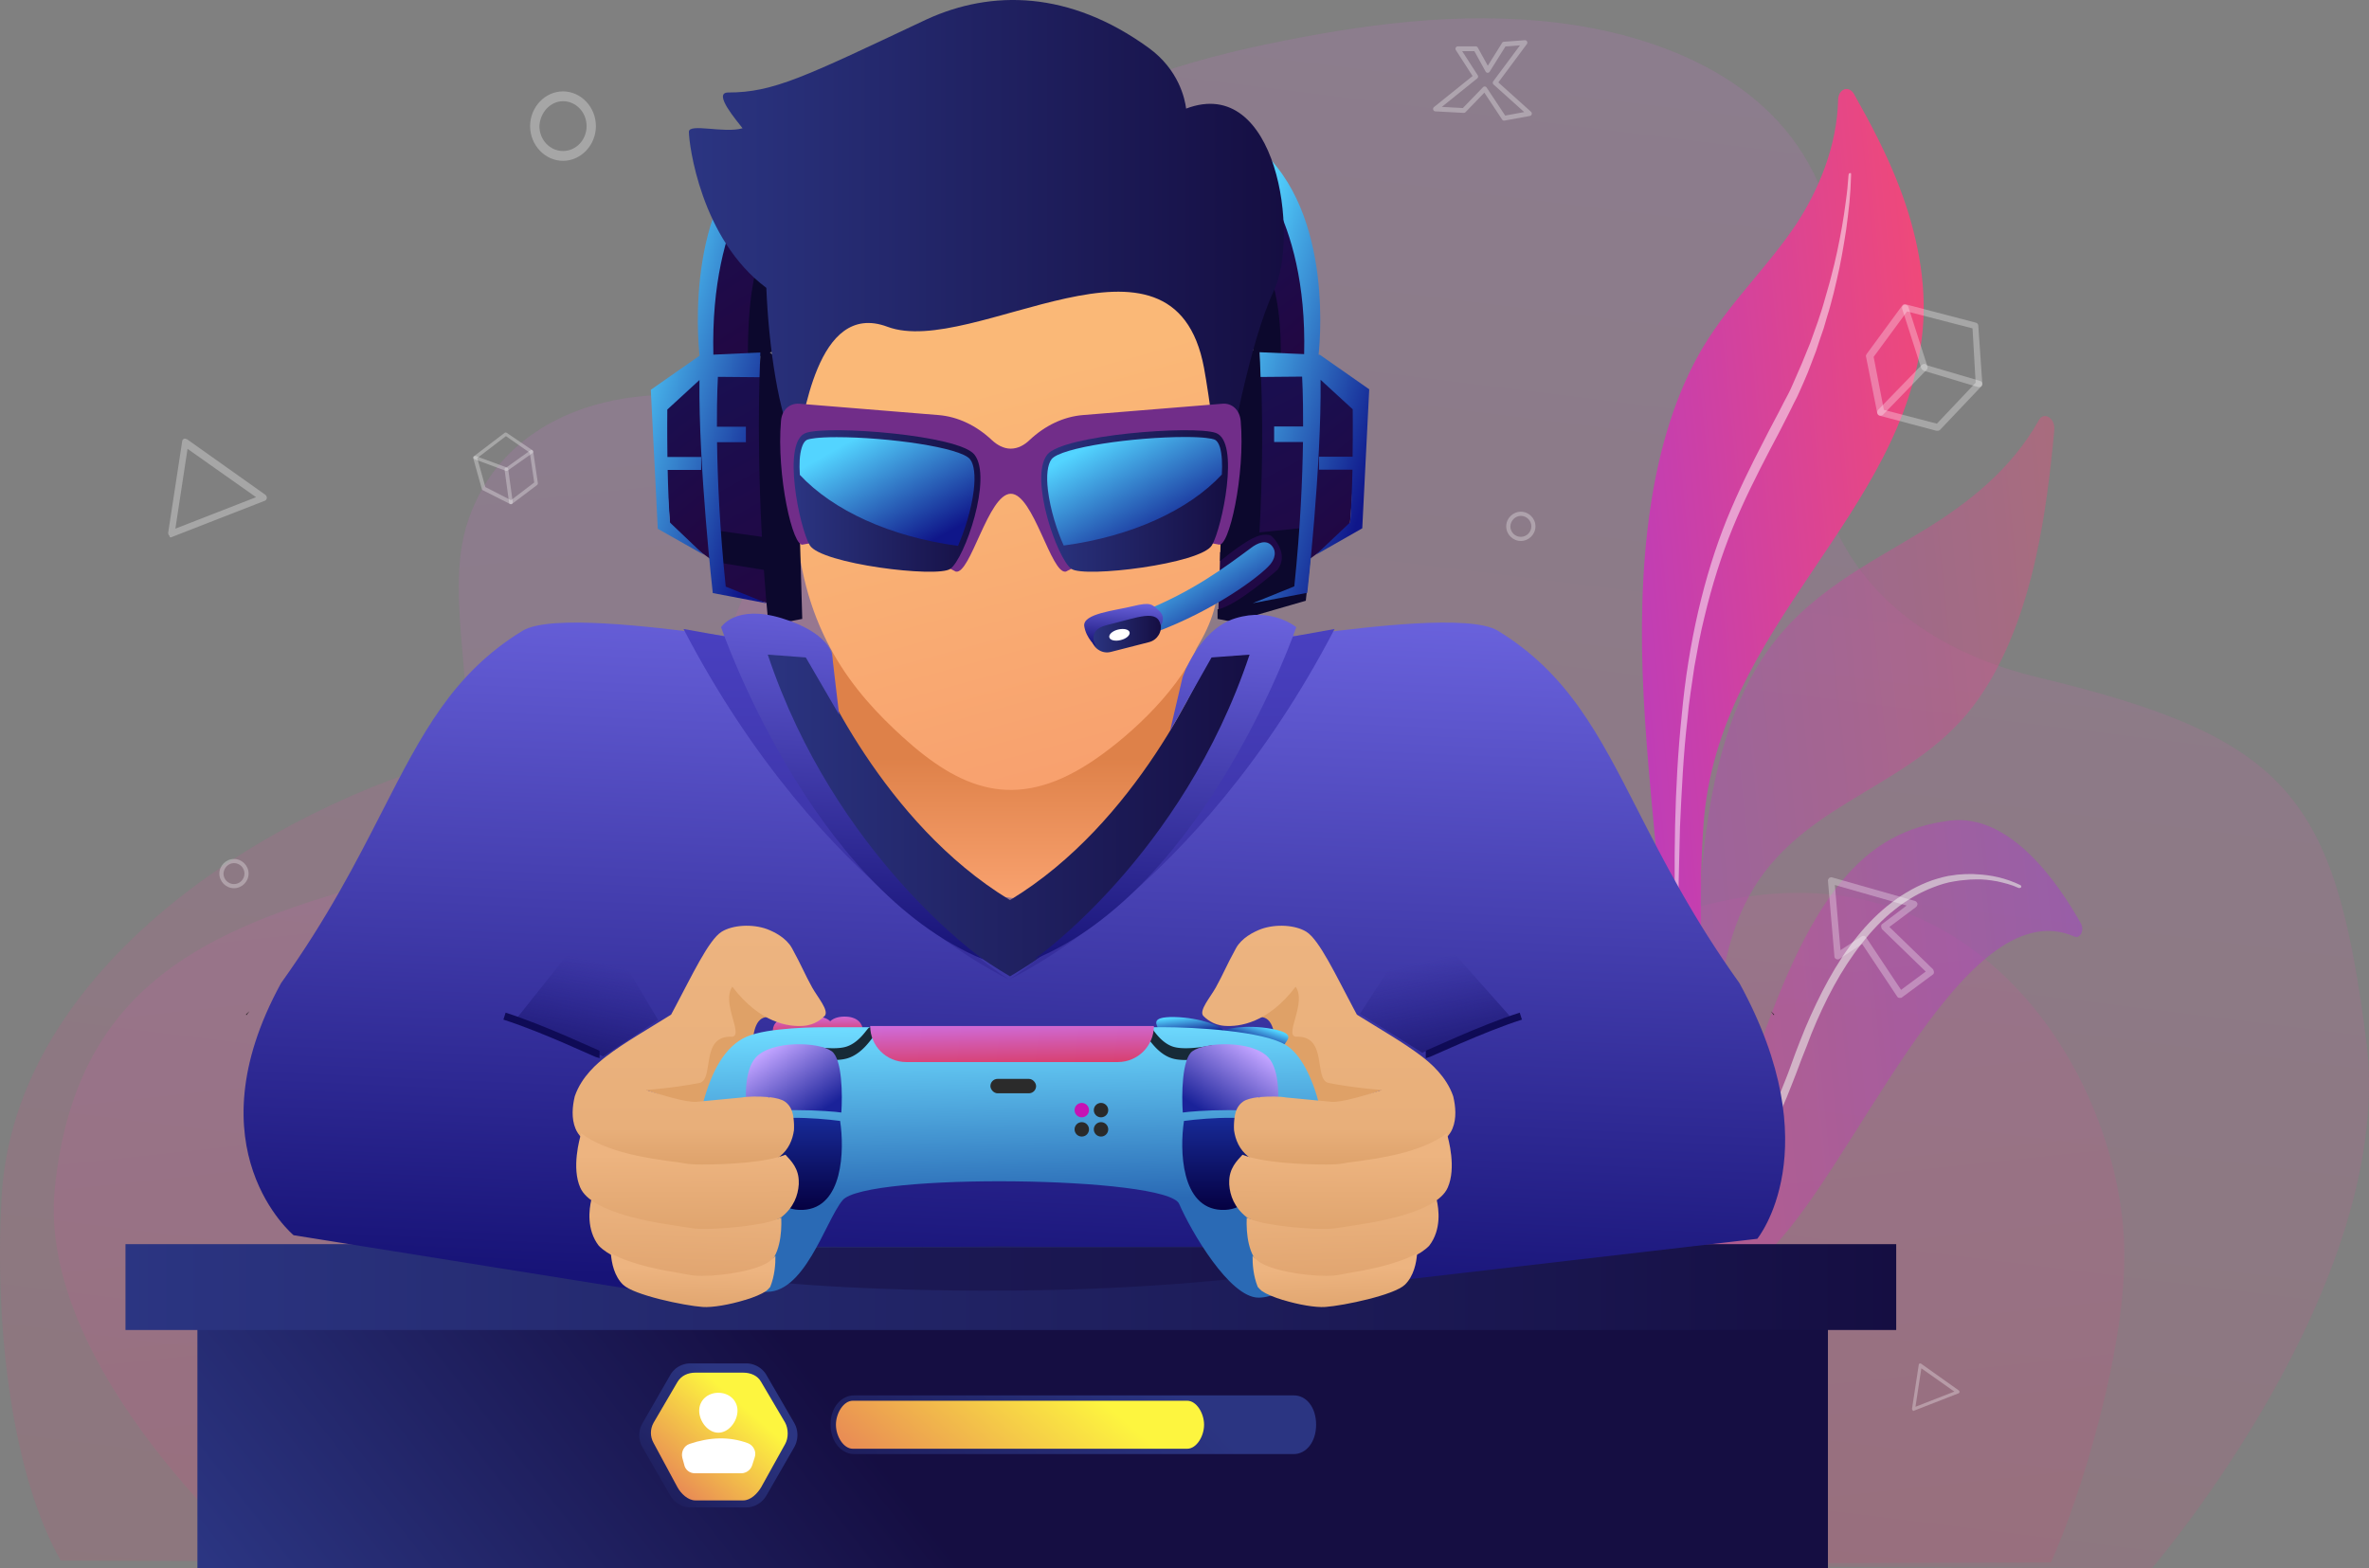 <?xml version="1.0" encoding="UTF-8"?>
<svg width="648" height="429" viewBox="0 0 648 429" fill="none" xmlns="http://www.w3.org/2000/svg">
  <rect x="0" y="0" width="648" height="429" fill="#808080" stroke="none"/>
  <path opacity=".15" d="M588.64 429s67.144-77.836 58.61-144.352c-8.533-66.517-20.904-82.797-89.635-99.298-21.136-5.071-42.635-16.133-54.013-37.705-14.553-27.525 6.747-67.803-6.317-97.717-12.702-28.995-44.653-40.498-71.411-43.732-26.527-3.197-53.186.441-79.316 5.88C293.67 23.101 244.85 47.723 220.605 103.693c-10.981 25.357-12.734 74.271-38.236 88.199-16.207 8.856-37.21 10.143-54.608 14.736C73.649 220.887 4.027 264.536.447 327.371c-2.117 37.155 3.29 77.041 16.179 99.571L588.64 429z" fill="url(#paint0_linear)"/>
  <path opacity=".15" d="M72.909 429S9.838 375.358 15 325c5.162-50.358 35.099-67.969 76.677-80.461 12.786-3.84 25.791-12.214 32.675-28.546 8.804-20.839-4.082-51.332 3.822-73.979 7.683-21.952 27.012-30.66 43.199-33.108 16.047-2.421 32.174.333 47.981 4.451 31.994 8.347 61.527 26.988 76.194 69.361 6.643 19.197 88.525 102.237 103.952 112.782 9.804 6.705-9.782-23.799 60.5-46.009C537.5 225 578.834 291.929 581 339.5c1.28 28.129-12.203 70.885-20 87.942L72.909 429z" fill="url(#paint1_linear)"/>
  <g opacity=".7">
    <path opacity=".6" d="M567.417 256.22c1.573.713 2.819-1.763 1.762-3.596-5.991-10.709-19.286-30.289-35.954-28.104-22.9 2.977-38.34 18.672-55.114 71.391-16.3 51.174-63.493 72.81-76.663 74.457-.626.058-1.03.739-1.099 1.604-.047 1.077.765 2.074 1.536 1.896 9.24-1.499 57.616-10.05 80.426-30.074 23.885-21.089 54.04-101.112 85.106-87.574z" fill="url(#paint2_linear)"/>
    <path opacity=".71" d="M552.163 242.935c-1.907-.896-3.849-1.36-5.869-1.817-2.01-.35-3.93-.602-5.895-.527-.95-.02-1.966.074-2.982.168-1.017.094-1.955.181-2.883.374-1.943.287-3.855.893-5.677 1.598-3.722 1.417-7.301 3.465-10.58 6.128-3.289 2.557-6.279 5.73-9.069 9.313-5.59 7.061-10.012 15.515-13.732 24.655-.865 2.333-1.742 4.559-2.686 6.899-.866 2.333-1.732 4.666-2.676 7.006l-1.382 3.453-1.461 3.46c-.944 2.34-1.988 4.475-3.01 6.822-2.066 4.482-4.222 8.865-6.644 12.951-2.412 4.192-4.923 8.179-7.613 11.967-5.458 7.585-11.839 13.861-18.753 18.791-6.993 4.938-14.45 8.417-22.062 11.159-7.612 2.742-15.357 4.96-23.023 7.171-.156.015-.245-.084-.267-.297-.022-.212.045-.326.124-.333 7.633-2.53 15.356-4.961 22.868-7.908 7.501-3.054 14.88-6.526 21.627-11.548 6.758-4.916 12.893-11.276 18.206-18.74 2.701-3.682 5.134-7.662 7.467-11.847 2.345-4.078 4.422-8.454 6.499-12.829.955-2.234 1.988-4.475 2.943-6.709l1.382-3.453 1.383-3.453c.944-2.34 1.732-4.666 2.597-6.998.866-2.333 1.81-4.673 2.754-7.013 3.876-9.155 8.421-17.942 14.236-25.131 5.736-7.181 12.752-12.657 20.52-15.414 1.911-.606 3.9-1.219 5.933-1.407 1.006-.2 2.033-.188 3.05-.282 1.027.012 2.043-.082 3.082.037 4.042.162 8.16 1.068 12.064 2.96.167.092.356.396.222.623-.224.128-.448.256-.693.171z" fill="#fff"/>
  </g>
  <g opacity=".9">
    <path opacity=".4" d="M557.695 114.939c-7.606 13.576-19.523 22.831-31.334 30.038-15.446 9.474-32.161 17.349-43.55 34.064-11.87 17.403-16.434 42.175-17.803 66.545-1.368 24.369-.092 49.137-2.364 73.161-2.069 22.933-31.826 34.806-44.092 49.886 11.476-2.778 43.922-5.353 47.423-20.48 3.715-16.112 3.079-33.86 3.134-51.029.122-17.281 1.207-35.188 7.898-49.216 13.192-27.608 42.615-30.867 60.851-52.398 9.431-11.171 15.479-26.855 19.083-43.279 2.486-11.171 3.889-22.886 4.98-34.572.298-3.246-2.823-5.21-4.226-2.72z" fill="url(#paint3_linear)"/>
  </g>
  <path d="M519.513 51.064c-3.45-9.013-7.851-17.295-12.387-25.35-1.434-2.442-4.251-1.43-4.337 1.581-.289 12.577-5.289 24.625-11.432 33.989-7.937 11.89-17.888 21.07-25.38 33.456-15.375 25.558-18.147 61.642-16.392 95.698 1.756 34.057 7.386 68.184 6.529 102.16-.398 16.128-2.35 32.506-8.136 46.128-5.651 13.395-15.528 24.07-27.124 25.679-.312.029-.582.483-.46.901.033.319.211.517.457.601 14.536 5.521 29.432-7.013 35.853-24.449 14.213-38.439 6.312-76.625 9.273-116.003 3.931-54.408 55.131-84.597 59.935-135.08 1.251-13.203-1.662-26.985-6.399-39.312z" fill="url(#paint4_linear)"/>
  <path opacity=".5" d="M506.335 47.843c-.069 2.569-.217 5.145-.457 7.579-.24 2.433-.558 4.873-.877 7.313-.729 4.737-1.536 9.481-2.607 13.947-.489 2.304-1.071 4.465-1.653 6.627-.29 1.081-.581 2.161-.95 3.249l-.951 3.249c-.674 2.018-1.427 4.044-2.087 6.212l-2.272 5.926c-.766 1.876-1.612 3.758-2.457 5.641-.383.938-.859 1.733-1.321 2.678l-1.321 2.677c-.859 1.733-1.797 3.473-2.656 5.206-.86 1.733-1.812 3.323-2.671 5.056-3.53 6.789-7.046 13.728-10.113 21.231-3.068 7.503-5.672 15.72-7.75 24.494-1.085 4.316-1.907 8.91-2.729 13.505-.651 4.73-1.472 9.325-1.874 14.184-1.131 9.597-1.594 19.589-2.056 29.58-.153 4.989-.213 10.12-.366 15.109l-.039 15.232c.043.449-.177.619-.412.639-.235.02-.356-.421-.385-.721-.541-20.458-.378-40.978 1.671-60.757 1.814-19.758 6.118-38.224 12.366-53.692 3.131-7.659 6.633-14.748 10.163-21.537 1.719-3.466 3.608-6.796 5.327-10.262l1.336-2.528c.397-.788.859-1.733 1.242-2.67.767-1.876 1.627-3.609 2.393-5.485l2.301-5.627c.674-2.018 1.441-3.894 2.115-5.913.675-2.018 1.349-4.037 1.931-6.198.581-2.161 1.255-4.18 1.759-6.334 1.163-4.322 2.078-8.774 2.899-13.369.411-2.297.744-4.588 1.062-7.028.333-2.291.573-4.724.735-7.15.035-.455.256-.625.426-.489.128-.313.313-.027.278.428z" fill="#fff"/>
  <path d="M500 356H54v73h446v-73z" fill="url(#paint5_linear)"/>
  <path d="M217.274 389.338l-7.597-13.105c-1.135-2.01-3.317-3.233-5.588-3.233h-15.192c-2.358 0-4.453 1.223-5.589 3.233l-7.596 13.192a6.565 6.565 0 000 6.466l7.596 13.193c1.136 2.009 3.318 3.32 5.589 3.32h15.192c2.358 0 4.453-1.311 5.588-3.32l7.597-13.193c1.135-2.097 1.135-4.543 0-6.553z" fill="url(#paint6_linear)"/>
  <path d="M214.742 389.163l-6.549-11.096c-.96-1.747-2.881-2.533-4.89-2.533h-13.097c-2.008 0-3.842.786-4.889 2.533l-6.549 11.184c-.961 1.747-.961 3.757 0 5.504l6.549 12.144c.96 1.748 2.881 3.582 4.889 3.582h13.097c2.009 0 3.842-1.834 4.89-3.582l6.549-11.795c.96-1.66.96-4.193 0-5.941z" fill="url(#paint7_linear)"/>
  <path d="M360 389.783c0 4.816-2.796 8.027-6.116 8.027h-120.31c-3.233 0-6.379-3.211-6.379-8.027v-.107c0-4.816 3.058-7.92 6.379-7.92h120.397c3.233 0 6.029 3.104 6.029 8.027z" fill="url(#paint8_linear)"/>
  <path d="M329.353 389.783c0 3.174-2.084 6.567-4.607 6.567h-91.484c-2.523 0-4.607-3.393-4.607-6.567 0-3.174 2.084-6.567 4.607-6.567h91.484c2.523 0 4.607 3.393 4.607 6.567z" fill="url(#paint9_linear)"/>
  <path d="M201.732 385.931c0 2.883-2.358 6.028-5.239 6.028s-5.239-3.145-5.239-6.028c0-2.883 2.358-4.893 5.239-4.893s5.239 2.01 5.239 4.893zM190.032 403.055h12.748c1.309 0 2.532-.873 2.968-2.184l.699-2.184c.524-1.573-.349-3.233-1.834-3.844-5.151-1.922-10.565-1.66-15.978.175-1.572.524-2.358 2.184-2.009 3.756l.524 1.923c.262 1.397 1.485 2.358 2.882 2.358z" fill="#fff"/>
  <path d="M518.675 340.378H34.325v23.484H518.675v-23.484z" fill="url(#paint10_linear)"/>
  <path d="M275.286 353.085c-39.795.219-65.675-2.273-73.64-3.545v-8.183H354.29v6.273c-9.754 1.728-39.21 5.237-79.004 5.455z" fill="#160E43" fill-opacity=".5"/>
  <path d="M276.534 215.274v.06h-2.066v-.06c-5.497-.475-21.078-3.684-36.536-24.366-.041-.06-10.315-13.878-10.356-13.937 2.935 63.602 32.779 68.494 47.925 68.494 17.633 3.425 34.953-22.271 44.542-41.586-.042.06 6.36-27.397 4.403-26.908-20.548 13.937-42.415 37.828-47.912 38.303z" fill="url(#paint11_linear)"/>
  <path fill-rule="evenodd" clip-rule="evenodd" d="M273.354 340.962c-13.425.403-99.595-.094-99.595-.094s-4.893-9.296 4.403 12.72l-97.849-15.656s-28.376-23.484-3.425-68.983c12.663-17.687 20.703-33.405 27.73-47.142 10.799-21.114 19.204-37.545 38.318-49.239 7.497-4.588 36.017-.994 50.012.77 2.413.304 4.394.554 5.761.698 4.246-3.303 20.059 32.29 20.059 32.29l57.567 60.398 57.567-60.398s15.813-35.593 20.059-32.29c1.367-.144 3.349-.394 5.762-.698 13.994-1.764 42.514-5.358 50.012-.77 19.114 11.694 27.518 28.125 38.318 49.239 7.026 13.737 15.066 29.455 27.73 47.142 24.951 45.499 4.892 69.962 4.892 69.962l-97.032 11.252c9.296-22.016-4.731-9.295-4.731-9.295s-91.469.497-105.559.094z" fill="url(#paint12_linear)"/>
  <path d="M334.06 155.385c.358-6.933 1.742-42.218-1.045-63.157-23.252-44.158-52.194-2.638-73.701-15.74-2.001-1.226-3.859-2.626-5.646-4.202.072.14.179.245.251.385.214.35.464.665.714.98.25.315.465.665.715.945.25.315.5.63.75.91.143.14.25.28.393.42l.322.315-2.894 6.478c-1.037-.07-1.858-.175-2.752-.28-.893-.105-1.75-.245-2.643-.385-1.751-.28-3.466-.63-5.217-.98-2.715-.63-5.395-1.365-8.039-2.241l-4.395 6.022-2.072-.07c-.25 0-.643-.035-1.143-.07-4.18 3.186-7.36 7.283-8.468 8.858-2.429 18.067-1.965 39.356-1.572 48.984h.072c1.929 30.357 15.863 46.919 29.226 59.069 15.531 14.111 30.476 20.507 51.067 7.157 9.35-6.062 23.564-18.576 29.28-31.321 4.577-7.738 5.633-12.034 6.797-22.079z" fill="url(#paint13_linear)"/>
  <path d="M197.732 302.706h7.828c1.467-6.36-2.446-24.462 4.403-24.462l-9.785-10.274c-1.906 4.971-6.982 12.049-6.982 12.049 2.207.768 4.28 1.635 5.918 2.77-28.885 14.178-22.399 15.413-22.399 15.413l12.7 4.504h8.317zM356.989 302.706h-7.828c-1.468-6.36 2.446-24.462-4.404-24.462l9.785-10.274c1.906 4.971 6.982 12.049 6.982 12.049-2.206.768-4.279 1.635-5.917 2.77 28.885 14.178 22.399 15.413 22.399 15.413l-12.7 4.504h-8.317z" fill="#DFA167"/>
  <path d="M215.834 278.244c-3.914.392-4.566 2.773-4.403 3.914l9.785-.978c-.164-1.142-1.468-3.327-5.382-2.936z" fill="url(#paint14_linear)"/>
  <path d="M230.81 278.127c-3.933.102-4.758 2.429-4.68 3.579l9.831-.256c-.079-1.15-1.219-3.425-5.151-3.323z" fill="url(#paint15_linear)"/>
  <path d="M222.982 278.127c-3.932.102-4.758 2.429-4.68 3.579l9.831-.256c-.079-1.15-1.219-3.425-5.151-3.323z" fill="url(#paint16_linear)"/>
  <path d="M321.247 278.244c-7.129-.133-4.574 2.303-4.362 3.464l17.824.333c-.212-1.16-6.332-3.663-13.462-3.797z" fill="url(#paint17_linear)"/>
  <path d="M347.809 281.466c7.016 1.274 4.03 3.159 3.594 4.255l-17.54-3.186c.437-1.095 6.93-2.344 13.946-1.069z" fill="url(#paint18_linear)"/>
  <path d="M208.757 353.368c11.181 1.315 16.956-19.245 21.704-24.993 6.248-7.564 88.791-6.578 92.08.986 3.288 7.564 13.812 25.651 21.704 25.651 7.893 0 16.443-9.208 18.416-26.637 1.973-17.43-2.96-37.49-10.852-42.423-6.314-3.946-25.212-4.933-33.872-4.933h-91.422c-2.631 0-16.443 0-22.362 2.631-5.92 2.631-9.537 9.537-11.839 18.087-2.302 8.551-2.631 14.799-2.302 27.624.329 12.826 7.564 22.691 18.745 24.007z" fill="url(#paint19_linear)"/>
  <path fill-rule="evenodd" clip-rule="evenodd" d="M237.6 281.24c.058-.05.278-.24.566-.24l.324 1.584c.147 0 .462.83.506.805.051-.029-.446.695-.436.686.006-.005.01-.009.01-.009s-.011.012-.037.041c-.081.092-.194.235-.371.458-.337.426-.822 1.037-1.433 1.685-1.223 1.298-2.972 2.77-5.198 3.361-1.745.463-4.046.454-6.162.276-2.132-.178-4.152-.535-5.369-.812l.286-3.188c1.163.264 3.122.611 5.189.784 2.085.175 4.204.166 5.723-.237 1.855-.492 3.336-1.725 4.409-2.863.536-.57.965-1.109 1.297-1.529l.03-.038c.148-.187.297-.374.419-.514.066-.075.151-.167.243-.247l.004-.003zM314.94 281.24c-.056-.05-.269-.24-.548-.24l.005 1.584c-.293.623-.252 1.582-.296 1.557a.577.577 0 01-.091-.066.049.049 0 01-.01-.009s.011.012.036.041c.078.092.188.235.359.458.327.426.797 1.037 1.389 1.685 1.185 1.298 2.881 2.77 5.039 3.361 1.692.463 3.922.454 5.973.276 2.067-.178 4.024-.535 5.204-.812l-.277-3.188c-1.128.264-3.027.611-5.03.784-2.021.175-4.075.166-5.548-.237-1.798-.492-3.233-1.725-4.273-2.863-.52-.57-.935-1.109-1.258-1.529l-.029-.038c-.143-.187-.287-.374-.406-.514-.063-.075-.146-.167-.235-.247l-.004-.003z" fill="#172A37"/>
  <path d="M238.025 280.691h77.61c0 5.448-4.417 9.865-9.866 9.865H247.89c-5.448 0-9.865-4.417-9.865-9.865z" fill="url(#paint20_linear)"/>
  <rect x="270.91" y="295.16" width="12.496" height="3.946" rx="1.973" fill="#2B2B2B"/>
  <circle cx="295.903" cy="303.71" r="1.973" fill="#C613B4"/>
  <circle cx="295.903" cy="308.972" r="1.973" fill="#2A2A2A"/>
  <circle cx="301.165" cy="303.71" r="1.973" fill="#2A2A2A"/>
  <circle cx="301.165" cy="308.972" r="1.973" fill="#2A2A2A"/>
  <path d="M219.609 331.005c-11.05.527-14.47-15.127-14.799-23.02 4.473-3.157 18.526-2.192 24.993-1.315 1.206 7.893.855 23.809-10.194 24.335z" fill="url(#paint21_linear)"/>
  <path d="M334.051 331.005c11.049.527 14.469-15.127 14.798-23.02-4.472-3.157-18.525-2.192-24.993-1.315-1.206 7.893-.855 23.809 10.195 24.335z" fill="url(#paint22_linear)"/>
  <path d="M206.784 289.241c-3.42 3.683-2.96 12.277-2.302 16.114 1.534-.548 6.248-1.645 12.825-1.645 6.577 0 11.291.439 12.825.658.329-4.713.263-14.667-2.631-16.771-3.617-2.631-16.442-2.96-20.717 1.644z" fill="url(#paint23_linear)"/>
  <path d="M346.876 289.241c3.42 3.683 2.96 12.277 2.302 16.114-1.535-.548-6.248-1.645-12.825-1.645-6.578 0-11.291.439-12.826.658-.329-4.713-.263-14.667 2.631-16.771 3.617-2.631 16.443-2.96 20.718 1.644z" fill="url(#paint24_linear)"/>
  <path d="M189.934 349.42c3.543.801 16.983-.734 19.758-3.002 3.577-2.87 4.179-8.841 4.011-13.245-5.616 1.701-14.643 2.435-20.359 2.435-2.073 0-3.711-.1-4.614-.267-.535-.1-1.504-.267-2.708-.433-6.151-.901-16.916-2.503-24.271-6.673-.602 2.502-1.371 8.174 2.039 12.578 5.015 5.171 18.02 7.239 23.335 8.107 1.271.2 2.173.367 2.809.5z" fill="url(#paint25_linear)"/>
  <path d="M210.824 344.817c-3.217 2.727-12.868 4.237-18.771 4.237-1.531 0-2.812-.098-3.655-.295-.437-.099-1.312-.263-2.342-.427-4.779-.821-12.806-2.168-18.959-5.42.187 2.595.906 6.175 3.311 8.54 2.904 2.858 16.772 5.748 21.769 6.109 2.749.197 7.465-.657 11.463-1.872v-.033h.156c2.405-.722 4.529-1.609 5.779-2.463.343-.296.687-.624 1.03-1.018.032-.033.063-.066.094-.132 1.187-2.989 1.437-6.076 1.406-8.474-.375.46-.812.854-1.281 1.248z" fill="url(#paint26_linear)"/>
  <path d="M216.632 259.402c-1.571-2.836-4.848-4.471-6.887-5.238-4.012-1.435-9.294-1.134-12.336.734-3.578 2.202-8.225 12.177-12.805 20.751-.334.634-.702 1.301-1.036 1.935-6.82 4.27-12.653 7.551-17.685 11.376-2.407 1.835-6.787 5.505-8.659 10.943-.669 2.769-.97 6.072.2 8.875 2.976 7.306 18.99 9.441 25.843 10.375 1.605.2 2.741.367 3.51.534 4.112.901 23.403-.867 26.445-3.236 2.507-1.968 3.577-4.637 3.945-7.206.067-1.035.033-2.202-.134-3.503-.267-2.035-1.036-3.47-2.34-4.371-.903-.634-2.474-1.001-4.146-1.201v.067l-.401.033v-.133c-2.875-.267-5.984-.1-6.72.033l-.367.067c-.402.033-9.762.934-12.604 1.201-2.641.233-9.729-1.935-13.707-3.236 0 0 7.489-.534 14.61-1.935 4.137-1.033 0-13.13 8.959-12.641 3.109-.489-3.074-9.296 0-13.682 7.623 10.009 15.446 11.01 19.457 10.709 3.243-.233 5.182-2.101 5.817-2.735 1.237-1.468-1.939-5.071-3.443-7.774-2.173-3.936-2.674-5.538-5.516-10.742z" fill="url(#paint27_linear)"/>
  <path d="M192.01 318.586c-2.073 0-3.745-.1-4.681-.3-.602-.134-1.772-.301-3.142-.467-6.453-.868-18.288-2.469-25.208-7.774-.501 1.668-2.641 9.475-.267 14.846 3.042 7.04 20.66 9.642 27.28 10.609 1.304.201 2.307.334 2.975.468 4.279.867 21.931-.701 24.806-3.003 3.344-2.669 4.514-5.905 4.714-8.941v-.1-.367c.101-3.904-2.161-6.04-3.632-7.641-5.583 2.169-16.126 2.67-22.845 2.67z" fill="url(#paint28_linear)"/>
  <path d="M364.787 349.42c-3.544.801-16.983-.734-19.758-3.002-3.577-2.87-4.179-8.841-4.012-13.245 5.616 1.701 14.643 2.435 20.36 2.435 2.073 0 3.711-.1 4.613-.267.535-.1 1.505-.267 2.708-.433 6.152-.901 16.917-2.503 24.272-6.673.601 2.502 1.37 8.174-2.04 12.578-5.014 5.171-18.019 7.239-23.335 8.107-1.27.2-2.173.367-2.808.5z" fill="url(#paint29_linear)"/>
  <path d="M343.896 344.817c3.217 2.727 12.869 4.237 18.772 4.237 1.53 0 2.811-.098 3.654-.295.437-.099 1.312-.263 2.343-.427 4.778-.821 12.806-2.168 18.959-5.42-.188 2.595-.906 6.175-3.311 8.54-2.905 2.858-16.773 5.748-21.77 6.109-2.749.197-7.465-.657-11.463-1.872v-.033h-.156c-2.405-.722-4.529-1.609-5.778-2.463-.344-.296-.687-.624-1.031-1.018-.031-.033-.063-.066-.094-.132-1.187-2.989-1.436-6.076-1.405-8.474.375.46.812.854 1.28 1.248z" fill="url(#paint30_linear)"/>
  <path d="M338.089 259.402c1.571-2.836 4.847-4.471 6.886-5.238 4.012-1.435 9.294-1.134 12.337.734 3.577 2.202 8.224 12.177 12.804 20.751.334.634.702 1.301 1.036 1.935 6.82 4.27 12.654 7.551 17.686 11.376 2.407 1.835 6.786 5.505 8.658 10.943.669 2.769.97 6.072-.2 8.875-2.975 7.306-18.989 9.441-25.843 10.375-1.604.2-2.741.367-3.51.534-4.112.901-23.402-.867-26.444-3.236-2.508-1.968-3.578-4.637-3.945-7.206-.067-1.035-.034-2.202.133-3.503.268-2.035 1.037-3.47 2.341-4.371.902-.634 2.474-1.001 4.145-1.201v.067l.401.033v-.133c2.875-.267 5.985-.1 6.72.033l.368.067c.401.033 9.762.934 12.604 1.201 2.641.233 9.728-1.935 13.706-3.236 0 0-7.488-.534-14.609-1.935-4.138-1.033 0-13.13-8.96-12.641-3.109-.489 3.075-9.296 0-13.682-7.622 10.009-15.445 11.01-19.457 10.709-3.243-.233-5.182-2.101-5.817-2.735-1.237-1.468 1.939-5.071 3.443-7.774 2.173-3.936 2.675-5.538 5.517-10.742z" fill="url(#paint31_linear)"/>
  <path d="M362.711 318.586c2.073 0 3.744-.1 4.68-.3.602-.134 1.772-.301 3.143-.467 6.452-.868 18.287-2.469 25.207-7.774.502 1.668 2.641 9.475.268 14.846-3.043 7.04-20.661 9.642-27.28 10.609-1.304.201-2.307.334-2.976.468-4.279.867-21.931-.701-24.806-3.003-3.343-2.669-4.513-5.905-4.714-8.941v-.1-.367c-.1-3.904 2.161-6.04 3.632-7.641 5.583 2.169 16.126 2.67 22.846 2.67z" fill="url(#paint32_linear)"/>
  <path d="M345.109 82.282c.636 2.235.529 10.305.864 14.942l11.252.979c.334-5.271 2.427-35.337-10.712-52.786.134.567.268 1.101.368 1.702.301 1.735.401 3.536.234 5.371-.033.5-.133.968-.2 1.468 2.875 2.969-.134 5.138 0 5.338h1.993c2.775 6.205 0 5.149 0 11.02-1.504 2.469-1.392 10.265-3.799 11.966z" fill="url(#paint33_linear)"/>
  <path d="M205.56 98.203c.334-4.504 2.367-23.628 2.935-25.93-2.073-1.702-3.778-3.77-4.847-6.272-3.11-7.139-1.927-5.804 6.732-15.946v-.2l-.033-2.569.133-2.602c.134-1.668.402-3.37.769-5.038-18.521 17.348-17.457 52.685-17.056 58.591h11.367v-.033z" fill="url(#paint34_linear)"/>
  <path d="M192.004 100.649h-.2l-9.662 9.975c-.1 4.237-.301 18.149 1.304 34.363l10.899 7.974c-1.404-13.345-2.775-31.961-2.341-52.312z" fill="url(#paint35_linear)"/>
  <path d="M214.693 103.234l-6.82-3.737h-14.108c-.569 26.256 1.838 49.543 3.543 62.221l19.558 5.004c-2.207-22.653-2.374-44.605-2.173-63.488z" fill="url(#paint36_linear)"/>
  <path d="M344.641 99.497l-6.82 3.737c.167 14.012.101 29.692-.836 46.106 1.104-.8-4.313 2.502-3.243 1.701-.001 3.914-.49 14.188-.49 17.124 2.474 3.302 18.778-13.72 16.939-11.485-1.705 2.035-6.085 5.638-12.303 9.508l17.284-4.437c1.705-12.678 4.112-35.964 3.544-62.22h-14.075v-.033z" fill="url(#paint37_linear)"/>
  <path d="M370.406 110.624l-9.662-9.975h-.2c.434 20.384-.903 38.967-2.34 52.312l10.898-7.974c1.572-16.214 1.405-30.126 1.304-34.363z" fill="url(#paint38_linear)"/>
  <path d="M219.039 207.791c9.662 17.448 27.38 41.636 57.235 59.318 51.351-30.393 67.598-80.17 70.875-92.18l-15.412 2.168c-2.875 7.04-20.728 48.009-55.263 69.027l-.2.1-.201-.1c-34.535-21.018-52.387-61.987-55.262-69.027l-15.412-2.168c1.437 5.305 5.349 17.915 13.64 32.862z" fill="url(#paint39_linear)"/>
  <path d="M315.556 173.161c16.615-6.105 29.253-15.58 31.927-18.783.368-.434 2.14-2.769.568-4.871-1.671-2.202-4.279-.767-5.683.267-7.957 5.905-16.214 11.977-29.085 17.215 1.002.967 1.705 2.202 2.072 3.603.234.867.301 1.735.201 2.569z" fill="url(#paint40_linear)"/>
  <path d="M300.617 177.875c1.003.6 2.139.767 3.276.467l10.431-2.669c2.307-.601 3.677-2.936 3.109-5.238-.301-1.101-1.003-2.035-1.973-2.636-1.003-.6-2.139-.767-3.276-.467l-10.431 2.669c-2.306.601-3.677 2.936-3.109 5.238.268 1.101.97 2.035 1.973 2.636z" fill="url(#paint41_linear)"/>
  <path d="M350.328 98.184c.235-14.646-2.373-21.018-2.373-21.018l-6.386 7.306 1.171 11.343 7.588 2.369zM217.702 108.705l-3.21-9.208-6.385-4.971s-1.371 21.152.301 52.346l-14.51-2.036 1.404 8.875 13.641 2.202c.334 4.871.768 9.942 1.27 15.179l9.227-1.768-1.738-60.619z" fill="#0C082D"/>
  <path d="M212.213 95.825l1.175-13.73-6.409-8.844s-2.618 7.713-2.383 25.441l7.617-2.867zM358.081 148.373l.612-4.181-14.188 1.467c1.705-31.193-.064-51.099-.064-51.099l-6.386 4.971-3.209 9.208-1.105 44.748c2.04-1.568 3.732-2.968 5.871-4.403 2.173-1.434 5.12-3.376 7.828-2.642.636.167 5.382 5.088 1.957 9.492 0 0-11.319 9.993-16.356 10.763v2.627l9.227 1.769c.067-.835.167-1.669.234-2.503l14.676-4.237 1.772-16.314-.869.334z" fill="#0C082D"/>
  <path d="M365.053 172.079l-14.918 2.678s-11.373 36.701-36.928 61.49c-25.589 24.788-37.196 31.723-37.196 31.723s51.378-23.449 89.042-95.891z" fill="url(#paint42_linear)"/>
  <path d="M276.011 267.97s-11.607-6.935-37.196-31.723c-25.589-24.789-36.928-61.49-36.928-61.49l-14.918-2.678c37.664 72.442 89.042 95.891 89.042 95.891z" fill="url(#paint43_linear)"/>
  <path d="M485.288 277.518c-.334-.301-.635-.601-.936-.868 0 0 .334.4.869 1.101 0-.067.034-.167.067-.233zM68.229 276.65c-.301.267-.635.567-.936.868.033.066.067.166.1.233.501-.701.836-1.101.836-1.101z" fill="#231F20"/>
  <path d="M332.372 33.34c-.033.1-.1.167-.134.267.167-.2.134-.267.134-.267z" fill="#3E2715"/>
  <path fill-rule="evenodd" clip-rule="evenodd" d="M227.576 178.928l1.957 16.634-9.123-15.696-10.398-.767c18.455 55.248 58.94 83.372 58.94 83.372-47.339-19.583-71.709-90.882-71.709-90.882s3.914-6.344 16.634-2.446 13.699 9.785 13.699 9.785zm95.891 6.36l-3.424 14.677 11.36-20.099 10.397-.767c-18.454 55.248-58.94 83.372-58.94 83.372 47.339-19.584 71.71-90.882 71.71-90.882s-6.569-5.531-16.634-2.446c-10.065 3.084-14.469 16.145-14.469 16.145z" fill="url(#paint44_linear)"/>
  <path fill-rule="evenodd" clip-rule="evenodd" d="M360.676 97.047c.599-5.578 3.837-44.658-21.064-59.999l.724 6.127c.034 0 17.36 14.943 16.392 53.705l-12.154-.518.234 6.773 11.367-.1s.301 4.937.268 13.645h-7.924v4.237h7.89c-.133 9.908-.702 23.487-2.373 39.5l-11.367 4.604 14.91-2.835s3.912-34.597 3.644-58.284l8.793 8.074s.067 5.771-.033 12.977h-9.194v3.537h9.16c-.1 4.871-.301 10.042-.635 14.412l-9.328 8.841 12.638-7.206 1.905-38.033-13.506-9.441-.347-.015z" fill="url(#paint45_linear)"/>
  <path fill-rule="evenodd" clip-rule="evenodd" d="M191.353 97.315l-13.335 9.322 1.906 38.032 12.637 7.14-9.294-8.841c-.334-4.37-.535-9.542-.635-14.412h9.16v-3.537h-9.227c-.1-7.239-.033-12.978-.033-12.978l8.792-8.073c-.267 23.687 3.644 58.283 3.644 58.283l14.911 2.836-11.367-4.604c-1.672-16.047-2.24-29.592-2.374-39.501h7.89v-4.237h-7.923c-.034-8.707.267-13.645.267-13.645l11.367.1.234-6.772-12.843.599c-.938-38.871 15.61-53.853 15.61-53.853l.691-6.127c-24.197 15.618-20.558 55.836-20.078 60.268z" fill="url(#paint46_linear)"/>
  <path d="M299.867 176.971s-2.985-4.521 2.813-5.931c9.024-2.212 13.862-4.489 14.857.096 0 0 1.51-2.276-.48-4.04-1.99-1.795-2.23-2.468-7.205-1.25-4.976 1.218-13.691 2.02-13.279 5.418.48 3.366 3.294 5.707 3.294 5.707z" fill="url(#paint47_linear)"/>
  <path d="M308.982 172.967c.201.801-.869 1.769-2.407 2.136-1.538.4-2.942.066-3.142-.734-.201-.801.869-1.769 2.407-2.136 1.537-.367 2.908-.066 3.142.734z" fill="#fff"/>
  <path d="M242.742 89.396c-19.569-7.339-22.994 26.583-24.951 33.269-4.933-9.02-7.552-28.399-8.172-43.911-17.976-13.402-21.182-39.408-21.183-42.685 0-2.446 9.622.489 14.678-.979-1.468-1.957-8.318-9.785-3.914-9.785 12.322 0 20.829-4.262 53.106-19.458.398-.192.798-.381 1.2-.565 17.696-8.103 39.02-7.896 60.666 7.792 8.294 6.011 9.948 14.025 10.274 16.634 24.909-9.448 31.082 34.848 23.973 49.903-6.654 14.09-11.742 42.89-14.188 54.795-1.142-8.154-3.505-26.328-4.893-33.758-8.317-44.521-63.272-2.506-86.596-11.253z" fill="url(#paint48_linear)"/>
  <path d="M530.049 117.857c.243 0 .487-.122.609-.244l11.329-11.939c.122-.243.244-.487.244-.73l-1.097-15.837c0-.365-.243-.731-.731-.853l-19.126-4.995c-.365-.122-.73 0-.974.365l-9.746 13.278c-.122.244-.243.487-.122.731l3.046 15.35c.122.365.365.609.609.731l15.593 4.142h.366zm10.354-13.157l-10.598 11.207-14.497-3.776-2.802-14.497 9.137-12.426 17.908 4.629.852 14.862z" fill="#fff" fill-opacity=".3"/>
  <path d="M541.378 105.918c.365 0 .731-.244.853-.609.121-.487-.122-.975-.609-1.096l-14.497-4.264-5.117-15.959c-.122-.487-.731-.731-1.096-.609-.487.122-.731.609-.609 1.097l5.238 16.324c.122.243.366.487.609.609l14.984 4.507h.244z" fill="#fff" fill-opacity=".3"/>
  <path d="M514.455 113.715c.244 0 .488-.122.609-.244l11.939-12.304c.365-.365.365-.974 0-1.34-.365-.365-.975-.365-1.34 0l-11.939 12.304c-.365.366-.365.975 0 1.34.244.244.488.244.731.244zM147.031 132.538c.08-.102.109-.245.098-.336l-1.286-8.691c-.062-.132-.125-.263-.227-.343l-7.016-4.754c-.153-.12-.387-.138-.599.026l-8.395 6.393c-.172.113-.241.307-.168.529l2.371 8.467c.062.132.125.263.267.292l7.453 3.774c.193.069.376.047.507-.015l6.875-5.188c.08-.103.12-.154.12-.154zm-2.119-8.683l1.22 8.144-6.36 4.848-7.014-3.596-2.213-7.93 7.841-6.001 6.526 4.535z" fill="#fff" fill-opacity=".3"/>
  <path d="M145.745 123.847c.12-.154.138-.388.024-.559-.164-.212-.449-.27-.661-.105l-6.564 4.687-8.391-3.104c-.245-.109-.548.066-.617.26-.109.245.016.508.261.617l8.583 3.174c.143.029.326.007.457-.056l6.827-4.812c.041-.051.041-.051.081-.102z" fill="#fff" fill-opacity=".3"/>
  <path d="M140.157 137.727c.08-.103.109-.245.098-.337l-1.24-9.067c-.033-.274-.289-.475-.563-.441-.274.033-.474.289-.441.563l1.239 9.067c.034.274.29.475.564.441.182-.022.262-.124.343-.226zM46.74 147c.123 0 .247 0 .37-.125l25.274-9.856c.37-.125.493-.374.616-.748 0-.375-.123-.624-.37-.874l-21.452-15.221c-.247-.124-.617-.249-.863-.124-.247.124-.493.374-.493.748L46 145.752c0 .375.123.624.37.874 0 .374.123.374.37.374zm23.301-10.979l-22.069 8.609 3.329-21.834 18.74 13.225zM523.356 386c.06 0 .119 0 .178-.06l12.169-4.746c.178-.06.238-.18.297-.36 0-.18-.059-.3-.178-.421l-10.329-7.328c-.119-.06-.297-.12-.415-.06-.119.06-.238.18-.238.36L523 385.399c0 .181.059.301.178.421 0 .18.059.18.178.18zm11.219-5.286l-10.625 4.145 1.603-10.513 9.022 6.368zM154 44c4.925 0 9-4.302 9-9.5C163 29.302 158.925 25 154 25s-9 4.302-9 9.5c0 5.198 4.075 9.5 9 9.5zm0-16.311c3.566 0 6.453 3.047 6.453 6.811 0 3.764-2.887 6.811-6.453 6.811-3.566 0-6.453-3.047-6.453-6.811.17-3.764 3.057-6.811 6.453-6.811zM416 148c2.189 0 4-1.811 4-4s-1.811-4-4-4-4 1.811-4 4 1.811 4 4 4zm0-6.868c1.585 0 2.868 1.283 2.868 2.868s-1.283 2.868-2.868 2.868-2.868-1.283-2.868-2.868c.076-1.585 1.359-2.868 2.868-2.868zM64 243c2.189 0 4-1.811 4-4s-1.811-4-4-4-4 1.811-4 4 1.811 4 4 4zm0-6.868c1.585 0 2.868 1.283 2.868 2.868s-1.283 2.868-2.868 2.868c-1.585 0-2.868-1.283-2.868-2.868.075-1.585 1.359-2.868 2.868-2.868z" fill="#fff" fill-opacity=".3"/>
  <path fill-rule="evenodd" clip-rule="evenodd" d="M417.698 11.345a.672.672 0 01-.054.712l-7.8 10.487 8.937 8.037c.186.167.262.428.195.671-.066.244-.263.427-.506.471l-6.939 1.266c-.25.046-.503-.064-.645-.279l-4.867-7.357-5.164 5.34a.635.635 0 01-.491.194l-7.755-.422c-.268-.015-.498-.197-.579-.459-.081-.261.005-.547.216-.716l10.555-8.49-4.572-7.092a.67.67 0 01-.03-.674c.112-.213.33-.346.566-.346h4.898c.232 0 .446.128.56.334l2.74 4.959 3.914-6.256a.64.64 0 01.495-.301l5.714-.422c.252-.019.492.116.612.343zm-5.912 1.368l-4.316 6.898c-.122.194-.334.309-.559.303-.225-.006-.431-.133-.542-.334l-3.081-5.576h-3.328l4.24 6.577c.184.286.123.668-.14.88l-9.675 7.783 5.759.314 5.511-5.7a.636.636 0 01.517-.192.642.642 0 01.473.286l5.072 7.666 5.212-.951-8.384-7.54c-.254-.228-.292-.618-.087-.893l7.3-9.815-3.972.293z" fill="#fff" fill-opacity=".3"/>
  <path d="M519.767 273c.237 0 .355 0 .474-.122l8.404-6.224c.237-.122.355-.366.355-.732 0-.244-.118-.488-.237-.732l-11.955-11.594 7.339-5.491c.237-.244.355-.61.355-.854-.118-.366-.355-.611-.592-.733l-22.726-6.467c-.237-.122-.592 0-.829.122-.237.244-.355.488-.355.732l1.776 20.746c0 .366.236.61.473.732s.592.122.829 0l6.273-4.149 9.588 14.4c.118.244.355.366.592.366h.236zm6.984-7.2l-6.747 5.003-9.588-14.4c-.236-.366-.828-.488-1.183-.244l-5.8 3.783-1.539-17.817 19.649 5.614-6.629 5.003c-.236.122-.355.366-.355.732 0 .244.119.489.237.733l11.955 11.593z" fill="#fff" fill-opacity=".3"/>
  <path d="M141 279.03l24 9.97 15-9.97L163.286 251 141 279.03z" fill="url(#paint49_linear)"/>
  <path d="M413 278l-23.972 10L372 277.348 389.028 251 413 278z" fill="url(#paint50_linear)"/>
  <path d="M339.371 115.144c-.282-3.049-2.416-4.925-5.034-4.69l-38.061 3.095c-5.397.423-10.472 2.909-14.661 6.849-1.409 1.36-3.181 2.345-5.155 2.345-1.973 0-3.745-1.032-5.155-2.345-4.189-3.94-9.264-6.426-14.661-6.849l-37.98-3.095c-2.658-.188-4.793 1.641-5.034 4.69-1.289 14.636 3.222 35.087 6.081 33.821 7.331-1.642 27.549-.235 41.726 7.411 4.028.891 8.861-21.296 15.063-21.296 6.203 0 11.036 22.187 15.064 21.296 14.217-7.646 34.395-9.053 41.726-7.411 2.859 1.266 7.37-19.185 6.081-33.821z" fill="#712D89"/>
  <path d="M221.483 149.152c-2.779-4.737-7.773-28.426-1.007-30.724 6.243-2.111 41.847.563 46.076 5.957 4.994 6.38-2.699 28.426-6.605 31.241-3.545 2.533-35.484-1.361-38.464-6.474z" fill="url(#paint51_linear)"/>
  <path d="M331.517 149.152c2.739-4.737 7.773-28.426 1.007-30.724-6.243-2.111-41.847.563-46.076 5.957-4.994 6.38 2.699 28.426 6.605 31.241 3.545 2.533 35.483-1.361 38.464-6.474z" fill="url(#paint52_linear)"/>
  <path d="M266.35 134.189c.484-4.081.121-7.13-1.006-8.537-2.498-3.237-22.515-6.051-36.531-6.051-5.397 0-7.33.469-7.894.656-.241.094-1.047.376-1.611 2.205-.604 1.923-.725 4.55-.523 7.458 9.062 9.71 24.689 16.934 43.256 19.42 1.772-4.034 3.665-9.851 4.309-15.151z" fill="url(#paint53_linear)"/>
  <path d="M332.081 120.21c-.564-.187-2.497-.656-7.894-.656-14.016 0-33.993 2.861-36.531 6.051-1.127 1.454-1.49 4.503-1.006 8.537.644 5.301 2.497 11.117 4.309 15.104 18.567-2.486 34.235-9.71 43.256-19.42.162-2.908.041-5.582-.523-7.458-.564-1.782-1.329-2.064-1.611-2.158z" fill="url(#paint54_linear)"/>
  <path d="M390 288.5c.5 0 15-7 26-10.5M164 288.5c-.5 0-15-7-26-10.5" stroke="#0F0B56" stroke-width="2"/>
  <defs>
    <linearGradient id="paint0_linear" x1="458.503" y1="-91.601" x2="383.831" y2="509.854" gradientUnits="userSpaceOnUse">
      <stop stop-color="#CD73ED"/>
      <stop offset="1" stop-color="#D93C65"/>
    </linearGradient>
    <linearGradient id="paint1_linear" x1="180.33" y1="34.866" x2="229.483" y2="491.945" gradientUnits="userSpaceOnUse">
      <stop stop-color="#CD73ED"/>
      <stop offset="1" stop-color="#D93C65"/>
    </linearGradient>
    <linearGradient id="paint2_linear" x1="573.191" y1="289.368" x2="393.738" y2="307.769" gradientUnits="userSpaceOnUse">
      <stop stop-color="#A737D5"/>
      <stop offset="1" stop-color="#EF497A"/>
    </linearGradient>
    <linearGradient id="paint3_linear" x1="429.56" y1="253.426" x2="574.441" y2="238.569" gradientUnits="userSpaceOnUse">
      <stop stop-color="#A737D5"/>
      <stop offset="1" stop-color="#EF497A"/>
    </linearGradient>
    <linearGradient id="paint4_linear" x1="403.676" y1="201.639" x2="537.209" y2="187.946" gradientUnits="userSpaceOnUse">
      <stop stop-color="#A737D5"/>
      <stop offset="1" stop-color="#EF497A"/>
    </linearGradient>
    <linearGradient id="paint5_linear" x1="129.961" y1="521.415" x2="257.616" y2="421.078" gradientUnits="userSpaceOnUse">
      <stop stop-color="#2B3582"/>
      <stop offset="1" stop-color="#150E42"/>
    </linearGradient>
    <linearGradient id="paint6_linear" x1="204.225" y1="383.715" x2="166.023" y2="427.45" gradientUnits="userSpaceOnUse">
      <stop stop-color="#2B3582"/>
      <stop offset="1" stop-color="#150E42"/>
    </linearGradient>
    <linearGradient id="paint7_linear" x1="203.548" y1="384.866" x2="170.083" y2="423.178" gradientUnits="userSpaceOnUse">
      <stop stop-color="#FDF53F"/>
      <stop offset="1" stop-color="#D93C65"/>
    </linearGradient>
    <linearGradient id="paint8_linear" x1="310.374" y1="366.277" x2="209.014" y2="461.069" gradientUnits="userSpaceOnUse">
      <stop stop-color="#2B3582"/>
      <stop offset="1" stop-color="#150E42"/>
    </linearGradient>
    <linearGradient id="paint9_linear" x1="291.98" y1="374.903" x2="228.208" y2="448.115" gradientUnits="userSpaceOnUse">
      <stop stop-color="#FDF53F"/>
      <stop offset="1" stop-color="#D93C65"/>
    </linearGradient>
    <linearGradient id="paint10_linear" x1="34.342" y1="352.116" x2="518.669" y2="352.116" gradientUnits="userSpaceOnUse">
      <stop stop-color="#2B3582"/>
      <stop offset="1" stop-color="#150E42"/>
    </linearGradient>
    <linearGradient id="paint11_linear" x1="276.011" y1="207.304" x2="276.011" y2="245.797" gradientUnits="userSpaceOnUse">
      <stop stop-color="#DE8149"/>
      <stop offset="1" stop-color="#F9A26F"/>
    </linearGradient>
    <linearGradient id="paint12_linear" x1="488.227" y1="151.604" x2="478.87" y2="362.92" gradientUnits="userSpaceOnUse">
      <stop stop-color="#736BE8"/>
      <stop offset="1" stop-color="#171377"/>
    </linearGradient>
    <linearGradient id="paint13_linear" x1="258.099" y1="109.455" x2="287.032" y2="216.359" gradientUnits="userSpaceOnUse">
      <stop stop-color="#FAB877"/>
      <stop offset="1" stop-color="#F8A06E"/>
    </linearGradient>
    <linearGradient id="paint14_linear" x1="214.276" y1="277.296" x2="214.711" y2="282.967" gradientUnits="userSpaceOnUse">
      <stop stop-color="#CD73ED"/>
      <stop offset="1" stop-color="#D93C65"/>
    </linearGradient>
    <linearGradient id="paint15_linear" x1="229.326" y1="277.066" x2="229.342" y2="282.754" gradientUnits="userSpaceOnUse">
      <stop stop-color="#CD73ED"/>
      <stop offset="1" stop-color="#D93C65"/>
    </linearGradient>
    <linearGradient id="paint16_linear" x1="221.498" y1="277.066" x2="221.514" y2="282.754" gradientUnits="userSpaceOnUse">
      <stop stop-color="#CD73ED"/>
      <stop offset="1" stop-color="#D93C65"/>
    </linearGradient>
    <linearGradient id="paint17_linear" x1="319.372" y1="278.633" x2="319.936" y2="283.675" gradientUnits="userSpaceOnUse">
      <stop stop-color="#53D4FF"/>
      <stop offset="1" stop-color="#0F168A"/>
    </linearGradient>
    <linearGradient id="paint18_linear" x1="349.57" y1="282.216" x2="348.025" y2="287.048" gradientUnits="userSpaceOnUse">
      <stop stop-color="#53D4FF"/>
      <stop offset="1" stop-color="#0F168A"/>
    </linearGradient>
    <linearGradient id="paint19_linear" x1="274.054" y1="280.691" x2="275.032" y2="328.636" gradientUnits="userSpaceOnUse">
      <stop stop-color="#6EDBFF"/>
      <stop offset="1" stop-color="#2A6AB5"/>
    </linearGradient>
    <linearGradient id="paint20_linear" x1="260.721" y1="278.443" x2="261.063" y2="292.645" gradientUnits="userSpaceOnUse">
      <stop stop-color="#CD73ED"/>
      <stop offset="1" stop-color="#D93C65"/>
    </linearGradient>
    <linearGradient id="paint21_linear" x1="217.544" y1="305.812" x2="217.544" y2="331.018" gradientUnits="userSpaceOnUse">
      <stop stop-color="#172A97"/>
      <stop offset="1" stop-color="#050041"/>
    </linearGradient>
    <linearGradient id="paint22_linear" x1="336.116" y1="305.812" x2="336.116" y2="331.018" gradientUnits="userSpaceOnUse">
      <stop stop-color="#172A97"/>
      <stop offset="1" stop-color="#050041"/>
    </linearGradient>
    <linearGradient id="paint23_linear" x1="208.28" y1="288.64" x2="220.629" y2="306.788" gradientUnits="userSpaceOnUse">
      <stop stop-color="#C0A3FF"/>
      <stop offset="1" stop-color="#1A2299"/>
    </linearGradient>
    <linearGradient id="paint24_linear" x1="345.379" y1="288.64" x2="333.031" y2="306.788" gradientUnits="userSpaceOnUse">
      <stop stop-color="#C0A3FF"/>
      <stop offset="1" stop-color="#1A2299"/>
    </linearGradient>
    <linearGradient id="paint25_linear" x1="187.947" y1="333.04" x2="187.477" y2="349.635" gradientUnits="userSpaceOnUse">
      <stop stop-color="#E9B07C"/>
      <stop offset="1" stop-color="#E1A570"/>
    </linearGradient>
    <linearGradient id="paint26_linear" x1="189.904" y1="347.228" x2="189.602" y2="357.59" gradientUnits="userSpaceOnUse">
      <stop stop-color="#EDB480"/>
      <stop offset="1" stop-color="#E1A670"/>
    </linearGradient>
    <linearGradient id="paint27_linear" x1="191.253" y1="253.262" x2="191.253" y2="319.926" gradientUnits="userSpaceOnUse">
      <stop stop-color="#EDB480"/>
      <stop offset=".833" stop-color="#E8AF7A"/>
      <stop offset="1" stop-color="#DDA16A"/>
    </linearGradient>
    <linearGradient id="paint28_linear" x1="187.947" y1="315.916" x2="188.053" y2="336.21" gradientUnits="userSpaceOnUse">
      <stop stop-color="#EDB480"/>
      <stop offset="1" stop-color="#E0A56F"/>
    </linearGradient>
    <linearGradient id="paint29_linear" x1="366.773" y1="333.04" x2="367.243" y2="349.635" gradientUnits="userSpaceOnUse">
      <stop stop-color="#E9B07C"/>
      <stop offset="1" stop-color="#E1A570"/>
    </linearGradient>
    <linearGradient id="paint30_linear" x1="364.816" y1="347.228" x2="365.118" y2="357.59" gradientUnits="userSpaceOnUse">
      <stop stop-color="#EDB480"/>
      <stop offset="1" stop-color="#E1A670"/>
    </linearGradient>
    <linearGradient id="paint31_linear" x1="363.468" y1="253.262" x2="363.468" y2="319.926" gradientUnits="userSpaceOnUse">
      <stop stop-color="#EDB480"/>
      <stop offset=".833" stop-color="#E8AF7A"/>
      <stop offset="1" stop-color="#DDA16A"/>
    </linearGradient>
    <linearGradient id="paint32_linear" x1="366.773" y1="315.916" x2="366.668" y2="336.21" gradientUnits="userSpaceOnUse">
      <stop stop-color="#EDB480"/>
      <stop offset="1" stop-color="#E0A56F"/>
    </linearGradient>
    <linearGradient id="paint33_linear" x1="348.746" y1="33.391" x2="385.888" y2="79.513" gradientUnits="userSpaceOnUse">
      <stop stop-color="#171154"/>
      <stop offset="1" stop-color="#230641"/>
    </linearGradient>
    <linearGradient id="paint34_linear" x1="199.066" y1="26.297" x2="237.522" y2="85.862" gradientUnits="userSpaceOnUse">
      <stop stop-color="#171154"/>
      <stop offset="1" stop-color="#230641"/>
    </linearGradient>
    <linearGradient id="paint35_linear" x1="185.664" y1="88.731" x2="222.508" y2="134.272" gradientUnits="userSpaceOnUse">
      <stop stop-color="#171154"/>
      <stop offset="1" stop-color="#230641"/>
    </linearGradient>
    <linearGradient id="paint36_linear" x1="200.46" y1="84.181" x2="241.353" y2="158.515" gradientUnits="userSpaceOnUse">
      <stop stop-color="#171154"/>
      <stop offset="1" stop-color="#230641"/>
    </linearGradient>
    <linearGradient id="paint37_linear" x1="340.724" y1="83.755" x2="381.148" y2="162.534" gradientUnits="userSpaceOnUse">
      <stop stop-color="#171154"/>
      <stop offset="1" stop-color="#230641"/>
    </linearGradient>
    <linearGradient id="paint38_linear" x1="361.79" y1="88.731" x2="398.638" y2="134.255" gradientUnits="userSpaceOnUse">
      <stop stop-color="#171154"/>
      <stop offset="1" stop-color="#230641"/>
    </linearGradient>
    <linearGradient id="paint39_linear" x1="205.404" y1="221" x2="347.147" y2="221" gradientUnits="userSpaceOnUse">
      <stop stop-color="#2B3582"/>
      <stop offset="1" stop-color="#150E42"/>
    </linearGradient>
    <linearGradient id="paint40_linear" x1="319.031" y1="152.08" x2="334.195" y2="175.918" gradientUnits="userSpaceOnUse">
      <stop stop-color="#53D4FF"/>
      <stop offset="1" stop-color="#0F168A"/>
    </linearGradient>
    <linearGradient id="paint41_linear" x1="298.517" y1="172.835" x2="317.561" y2="172.835" gradientUnits="userSpaceOnUse">
      <stop stop-color="#2B3582"/>
      <stop offset="1" stop-color="#150E42"/>
    </linearGradient>
    <linearGradient id="paint42_linear" x1="320.532" y1="172.079" x2="320.532" y2="267.97" gradientUnits="userSpaceOnUse">
      <stop stop-color="#4940C0"/>
      <stop offset="1" stop-color="#352E9A"/>
    </linearGradient>
    <linearGradient id="paint43_linear" x1="231.49" y1="172.079" x2="231.49" y2="267.97" gradientUnits="userSpaceOnUse">
      <stop stop-color="#4940C0"/>
      <stop offset="1" stop-color="#352E9A"/>
    </linearGradient>
    <linearGradient id="paint44_linear" x1="354.542" y1="158.212" x2="347.872" y2="267.093" gradientUnits="userSpaceOnUse">
      <stop stop-color="#736BE8"/>
      <stop offset="1" stop-color="#171377"/>
    </linearGradient>
    <linearGradient id="paint45_linear" x1="345.281" y1="56.282" x2="392.888" y2="70.589" gradientUnits="userSpaceOnUse">
      <stop stop-color="#53D4FF"/>
      <stop offset="1" stop-color="#0F168A"/>
    </linearGradient>
    <linearGradient id="paint46_linear" x1="183.442" y1="56.292" x2="229.323" y2="69.479" gradientUnits="userSpaceOnUse">
      <stop stop-color="#53D4FF"/>
      <stop offset="1" stop-color="#0F168A"/>
    </linearGradient>
    <linearGradient id="paint47_linear" x1="318.082" y1="164.029" x2="317.33" y2="177.554" gradientUnits="userSpaceOnUse">
      <stop stop-color="#736BE8"/>
      <stop offset="1" stop-color="#171377"/>
    </linearGradient>
    <linearGradient id="paint48_linear" x1="188.442" y1="67.176" x2="351.174" y2="67.176" gradientUnits="userSpaceOnUse">
      <stop stop-color="#2B3582"/>
      <stop offset="1" stop-color="#150E42"/>
    </linearGradient>
    <linearGradient id="paint49_linear" x1="149.357" y1="259.97" x2="143.156" y2="287.984" gradientUnits="userSpaceOnUse">
      <stop stop-color="#28238C" stop-opacity="0"/>
      <stop offset="1" stop-color="#1C1870"/>
    </linearGradient>
    <linearGradient id="paint50_linear" x1="402.761" y1="259.97" x2="409.042" y2="287.946" gradientUnits="userSpaceOnUse">
      <stop stop-color="#28238C" stop-opacity="0"/>
      <stop offset="1" stop-color="#1C1870"/>
    </linearGradient>
    <linearGradient id="paint51_linear" x1="217.089" y1="137.055" x2="268.184" y2="137.055" gradientUnits="userSpaceOnUse">
      <stop stop-color="#2B3582"/>
      <stop offset="1" stop-color="#150E42"/>
    </linearGradient>
    <linearGradient id="paint52_linear" x1="284.817" y1="137.055" x2="335.901" y2="137.055" gradientUnits="userSpaceOnUse">
      <stop stop-color="#2B3582"/>
      <stop offset="1" stop-color="#150E42"/>
    </linearGradient>
    <linearGradient id="paint53_linear" x1="226.465" y1="124.07" x2="243.641" y2="154.52" gradientUnits="userSpaceOnUse">
      <stop stop-color="#53D4FF"/>
      <stop offset="1" stop-color="#0F168A"/>
    </linearGradient>
    <linearGradient id="paint54_linear" x1="294.207" y1="124.017" x2="311.346" y2="154.434" gradientUnits="userSpaceOnUse">
      <stop stop-color="#53D4FF"/>
      <stop offset="1" stop-color="#0F168A"/>
    </linearGradient>
  </defs>
</svg>